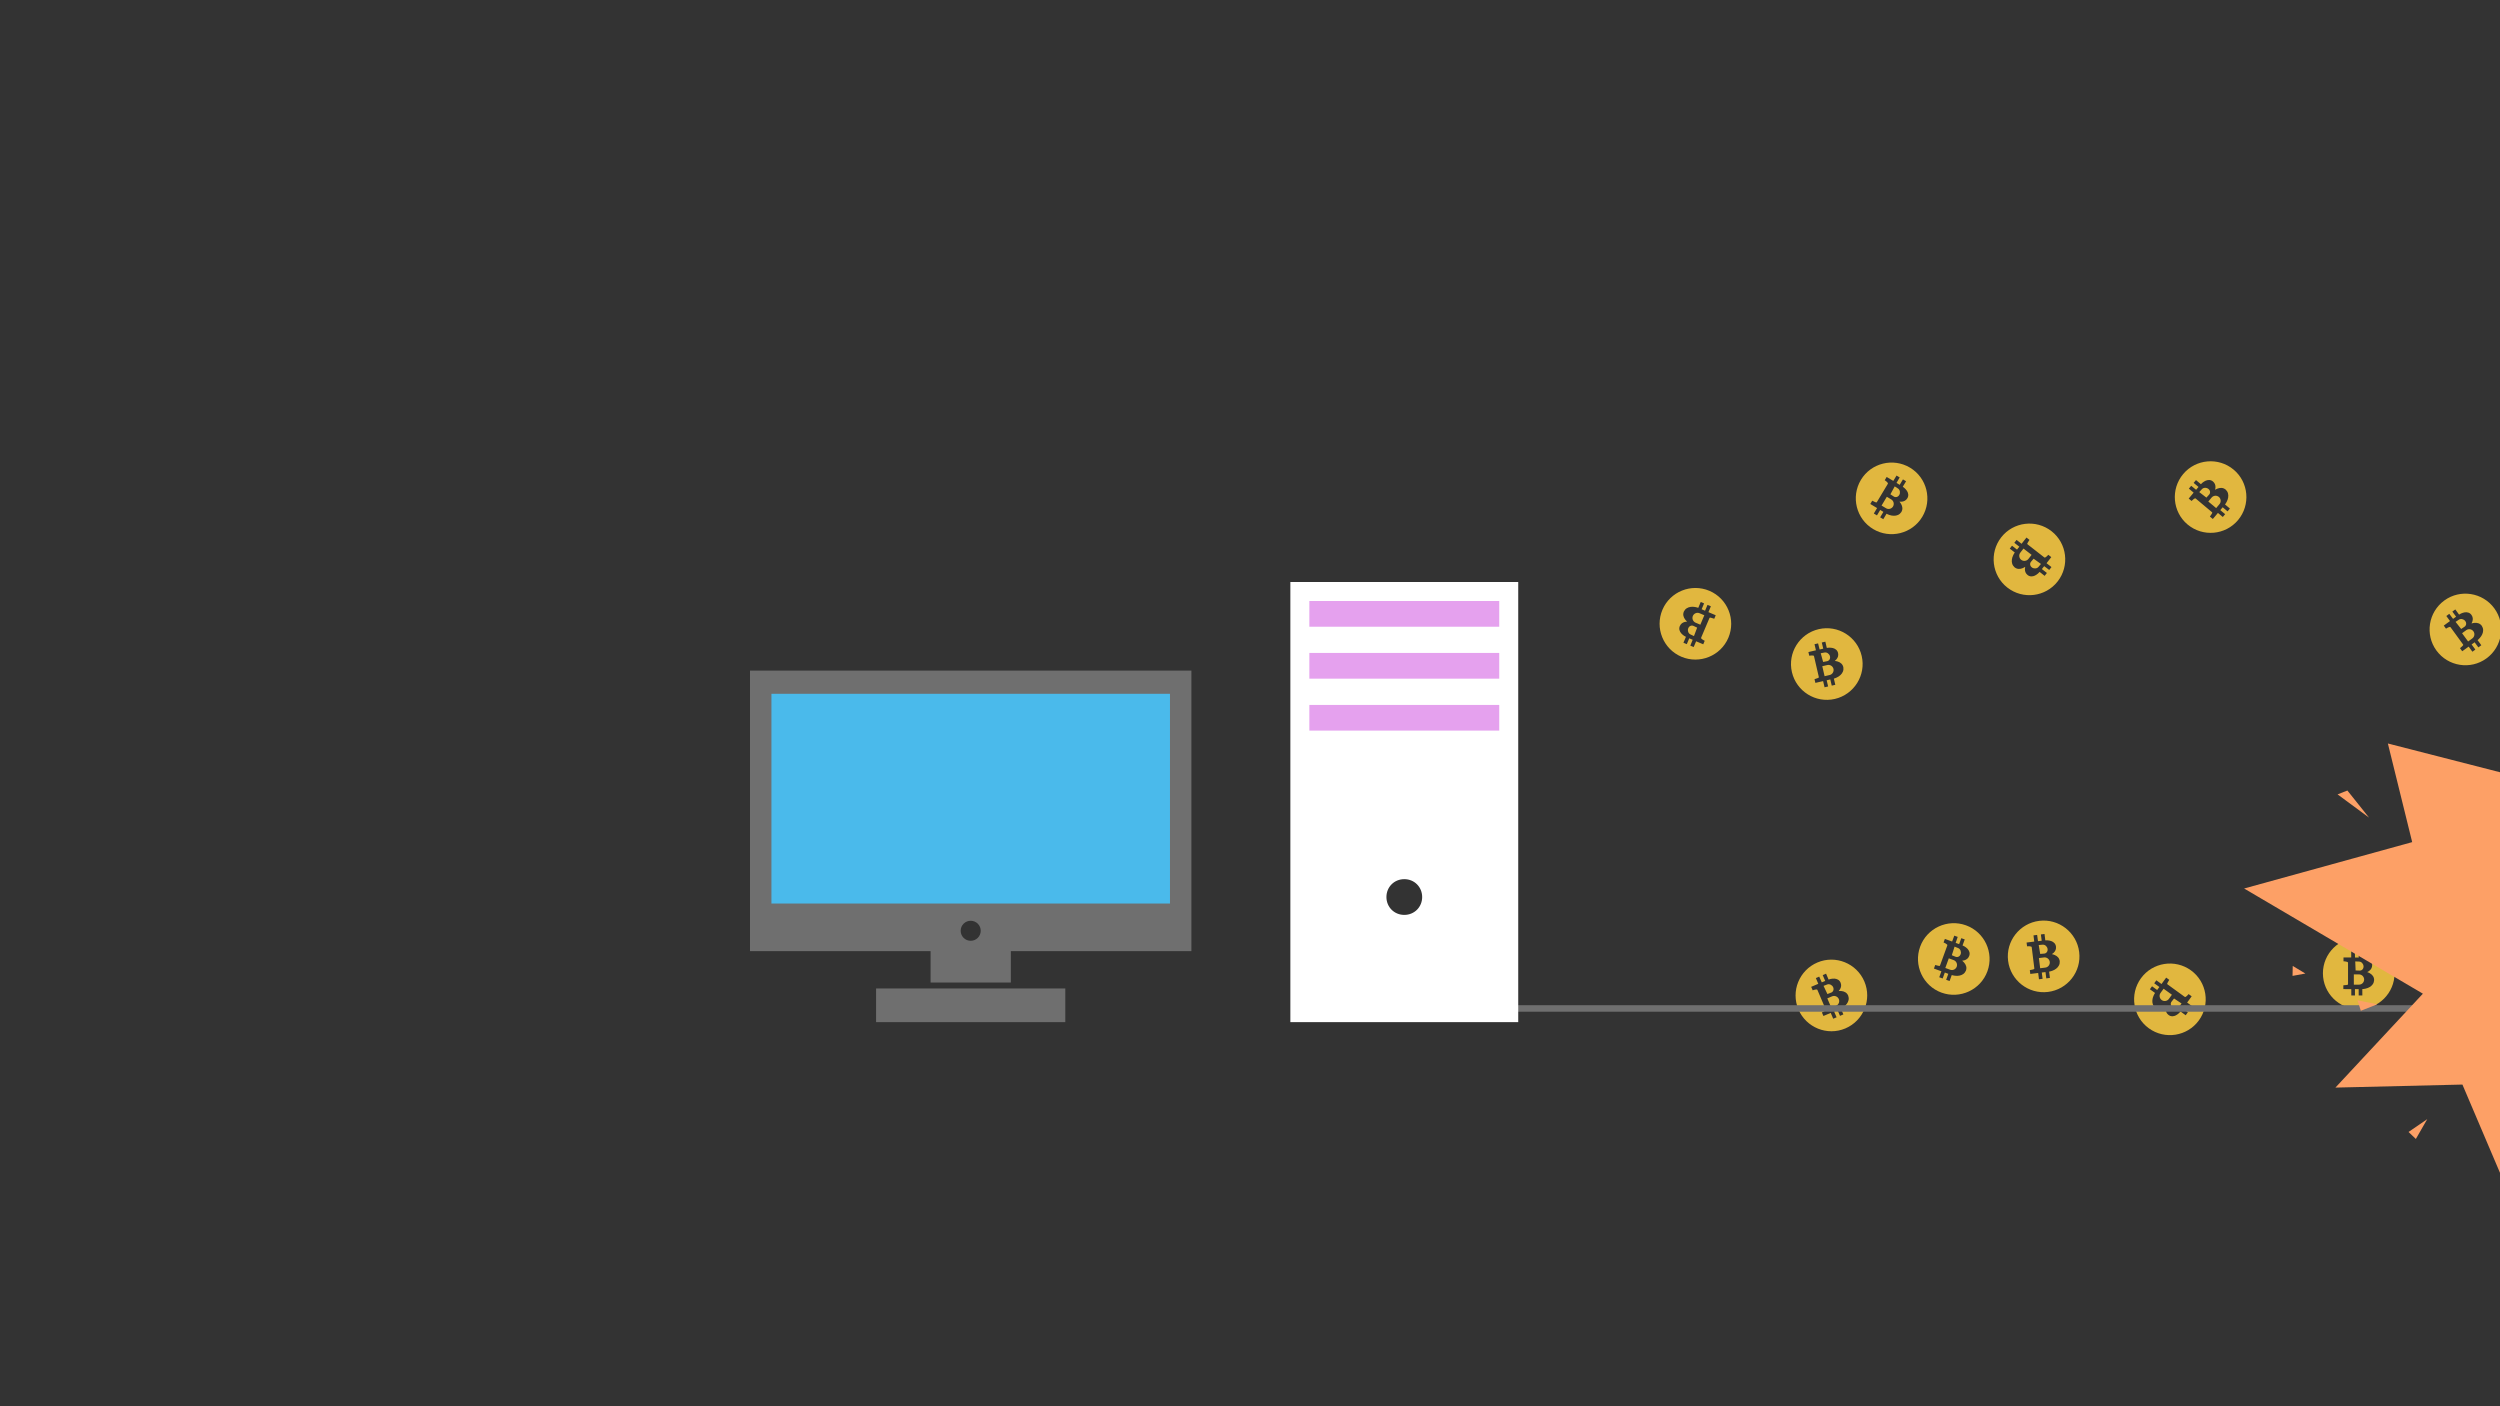 <?xml version="1.0" encoding="UTF-8"?>
<svg width="1920px" height="1080px" viewBox="0 0 1920 1080" version="1.1" xmlns="http://www.w3.org/2000/svg" xmlns:xlink="http://www.w3.org/1999/xlink">
    <rect x="0" y="0" width="1920" height="1080" fill="#333333" stroke="none"/>
    <!-- Generator: Sketch 46.2 (44496) - http://www.bohemiancoding.com/sketch -->
    <title>bitcoinMiningExplosion</title>
    <desc>Created with Sketch.</desc>
    <defs></defs>
    <g id="Actual-Slides" stroke="none" stroke-width="1" fill="none" fill-rule="evenodd">
        <g id="bitcoinMiningExplosion">
            <g id="Group-2" transform="translate(1266, 343)" fill-rule="nonzero" fill="#E1B73F">
                <path d="M243.911,367.657 C229.676,362.485 213.826,369.821 208.653,384.091 C203.48,398.36 210.855,414.171 225.089,419.343 C239.324,424.515 255.174,417.179 260.347,402.909 C265.52,388.64 258.145,372.829 243.911,367.657 Z M241.746,405.073 C240.865,405.697 239.838,406.101 238.774,406.284 C237.71,406.504 236.61,406.504 235.436,406.357 C234.628,406.247 233.785,406.101 232.941,405.844 L231.29,410.429 L228.648,409.475 L230.299,404.89 L227.621,403.9 L225.97,408.485 L223.328,407.531 L224.979,402.946 L219.256,400.855 L220.247,398.104 L221.09,398.324 C221.384,398.434 221.788,398.507 222.338,398.654 C223.035,398.837 223.292,398.801 223.365,398.837 C223.659,398.837 223.769,398.764 223.769,398.764 C223.842,398.691 223.915,398.581 223.989,398.36 L229.492,383.211 C229.565,382.99 229.565,382.844 229.565,382.697 C229.565,382.66 229.492,382.55 229.309,382.367 C229.052,382.11 228.722,381.927 228.428,381.707 C228.025,381.486 227.694,381.34 227.474,381.193 L226.667,380.826 L227.658,378.075 L233.234,380.092 L234.885,375.581 L237.527,376.534 L235.949,381.12 L238.627,382.11 L240.278,377.525 L242.92,378.478 L241.232,383.1 C241.783,383.321 242.296,383.614 242.773,383.871 C243.617,384.384 244.351,384.971 245.048,385.668 C245.708,386.365 246.185,387.172 246.479,388.089 C246.772,389.043 246.735,390.07 246.369,391.097 C246.038,391.978 245.561,392.711 244.901,393.298 C244.277,393.848 243.507,394.252 242.663,394.509 C242.149,394.656 241.562,394.766 240.939,394.839 C241.562,395.352 242.113,395.866 242.59,396.453 C243.25,397.223 243.727,398.104 244.021,399.131 C244.314,400.158 244.241,401.295 243.837,402.432 C243.36,403.496 242.7,404.413 241.746,405.073 Z M236.775,399.4 C237.488,397.362 236.454,395.11 234.421,394.359 L230.675,393 L228,400.401 L231.745,401.76 C233.779,402.511 236.026,401.438 236.775,399.4 Z M239.821,389.702 C240.39,387.915 239.554,385.863 237.982,385.178 L235.107,384 L233,390.614 L235.876,391.793 C237.481,392.439 239.253,391.527 239.821,389.702 Z" id="Combined-Shape"></path>
                <path d="M422.739,440.658 C431.635,428.4 428.951,411.143 416.66,402.237 C404.369,393.331 387.139,396.062 378.243,408.32 C369.347,420.577 372.031,437.835 384.322,446.741 C396.613,455.647 413.843,452.916 422.739,440.658 Z M387.369,428.264 C387.012,427.246 386.907,426.147 387.024,425.074 C387.106,423.99 387.409,422.932 387.874,421.844 C388.202,421.099 388.576,420.328 389.055,419.588 L385.103,416.737 L386.748,414.46 L390.7,417.311 L392.39,415.01 L388.438,412.159 L390.083,409.883 L394.035,412.733 L397.623,407.808 L399.994,409.519 L399.55,410.269 C399.364,410.521 399.182,410.889 398.889,411.377 C398.521,411.997 398.485,412.254 398.43,412.314 C398.349,412.596 398.389,412.722 398.389,412.722 C398.439,412.813 398.525,412.914 398.716,413.045 L411.762,422.511 C411.954,422.642 412.095,422.683 412.236,422.723 C412.271,422.733 412.397,422.693 412.624,422.567 C412.941,422.391 413.209,422.124 413.501,421.903 C413.824,421.576 414.056,421.299 414.258,421.127 L414.833,420.453 L417.205,422.163 L413.728,426.968 L417.61,429.798 L415.965,432.075 L411.992,429.294 L410.302,431.596 L414.255,434.447 L412.61,436.723 L408.632,433.827 C408.269,434.295 407.845,434.708 407.467,435.096 C406.741,435.765 405.974,436.309 405.112,436.787 C404.26,437.229 403.353,437.465 402.39,437.495 C401.393,437.514 400.415,437.196 399.529,436.56 C398.774,436 398.2,435.339 397.818,434.543 C397.461,433.791 397.286,432.94 397.271,432.058 C397.272,431.523 397.328,430.929 397.429,430.309 C396.764,430.767 396.118,431.154 395.423,431.451 C394.5,431.874 393.522,432.089 392.454,432.088 C391.386,432.087 390.313,431.704 389.331,431.002 C388.44,430.25 387.741,429.363 387.369,428.264 Z M394.192,425.049 C395.955,426.297 398.405,425.923 399.687,424.176 L402.026,420.95 L395.649,416.338 L393.31,419.564 C392.028,421.312 392.44,423.767 394.192,425.049 Z M402.675,430.651 C404.236,431.69 406.439,431.452 407.53,430.13 L409.456,427.69 L403.678,423.842 L401.753,426.282 C400.689,427.646 401.078,429.602 402.675,430.651 Z" id="Combined-Shape"></path>
                <path d="M129.77,396.187 C115.831,402.112 109.243,418.287 115.192,432.251 C121.14,446.215 137.316,452.749 151.254,446.823 C165.193,440.898 171.781,424.723 165.832,410.759 C159.884,396.795 143.708,390.261 129.77,396.187 Z M153.704,425.027 C153.486,426.084 153.01,427.08 152.357,427.939 C151.728,428.826 150.924,429.577 149.965,430.27 C149.299,430.74 148.582,431.208 147.79,431.596 L149.71,436.075 L147.127,437.179 L145.208,432.7 L142.573,433.802 L144.493,438.282 L141.911,439.386 L139.991,434.906 L134.379,437.28 L133.227,434.593 L133.995,434.178 C134.284,434.058 134.63,433.837 135.132,433.569 C135.767,433.228 135.93,433.026 136.009,433.002 C136.223,432.802 136.254,432.673 136.254,432.673 C136.257,432.57 136.236,432.439 136.139,432.228 L129.832,417.395 C129.736,417.184 129.635,417.077 129.535,416.969 C129.51,416.943 129.382,416.912 129.122,416.903 C128.759,416.89 128.393,416.982 128.028,417.021 C127.583,417.135 127.241,417.253 126.98,417.296 L126.14,417.578 L124.988,414.89 L130.442,412.562 L128.573,408.137 L131.155,407.033 L133.128,411.462 L135.763,410.36 L133.843,405.88 L136.425,404.776 L138.343,409.308 C138.896,409.093 139.472,408.958 139.995,408.82 C140.963,408.62 141.9,408.549 142.885,408.584 C143.843,408.643 144.742,408.908 145.583,409.378 C146.448,409.876 147.121,410.652 147.553,411.653 C147.912,412.522 148.064,413.384 147.981,414.264 C147.9,415.092 147.612,415.912 147.17,416.675 C146.894,417.133 146.54,417.614 146.134,418.093 C146.941,418.043 147.693,418.043 148.442,418.147 C149.451,418.26 150.4,418.579 151.315,419.13 C152.23,419.681 152.952,420.563 153.432,421.67 C153.809,422.773 153.952,423.894 153.704,425.027 Z M146.2,424.269 C145.331,422.292 143.039,421.35 141.04,422.187 L137.374,423.748 L140.465,430.985 L144.131,429.425 C146.13,428.587 147.042,426.27 146.2,424.269 Z M141.814,415.098 C141.011,413.404 139,412.473 137.383,413.044 L134.477,414.143 L137.447,420.418 L140.354,419.318 C141.968,418.696 142.642,416.82 141.814,415.098 Z" id="Combined-Shape"></path>
                <path d="M300.164,364.208 C285.132,366.062 274.341,379.794 276.21,394.857 C278.08,409.92 291.828,420.659 306.859,418.805 C321.891,416.951 332.682,403.219 330.813,388.156 C328.944,373.093 315.196,362.354 300.164,364.208 Z M315.222,398.529 C314.721,399.484 313.989,400.31 313.124,400.957 C312.276,401.636 311.295,402.136 310.182,402.538 C309.413,402.806 308.595,403.059 307.726,403.213 L308.337,408.048 L305.55,408.397 L304.94,403.562 L302.104,403.896 L302.714,408.731 L299.928,409.08 L299.317,404.245 L293.268,404.981 L292.902,402.079 L293.754,401.892 C294.065,401.857 294.458,401.739 295.015,401.62 C295.719,401.467 295.932,401.318 296.014,401.317 C296.275,401.184 296.34,401.069 296.34,401.069 C296.372,400.97 296.387,400.839 296.353,400.609 L294.378,384.612 C294.344,384.383 294.277,384.252 294.211,384.121 C294.194,384.089 294.079,384.024 293.832,383.944 C293.486,383.832 293.109,383.818 292.748,383.755 C292.288,383.742 291.927,383.761 291.664,383.731 L290.779,383.77 L290.412,380.869 L296.297,380.135 L295.72,375.365 L298.506,375.016 L299.182,379.818 L302.018,379.484 L301.408,374.649 L304.194,374.3 L304.789,379.184 C305.379,379.13 305.97,379.159 306.512,379.171 C307.497,379.246 308.417,379.435 309.354,379.74 C310.259,380.061 311.051,380.564 311.728,381.248 C312.423,381.964 312.857,382.896 312.996,383.978 C313.101,384.912 313.01,385.782 312.688,386.605 C312.382,387.378 311.878,388.088 311.243,388.7 C310.852,389.063 310.379,389.428 309.857,389.777 C310.645,389.951 311.369,390.159 312.06,390.465 C312.999,390.852 313.823,391.42 314.551,392.201 C315.279,392.983 315.73,394.03 315.886,395.226 C315.944,396.391 315.772,397.508 315.222,398.529 Z M308.217,395.731 C307.928,393.591 305.983,392.054 303.831,392.308 L299.877,392.798 L300.853,400.607 L304.807,400.117 C306.96,399.863 308.475,397.887 308.217,395.731 Z M306.529,385.707 C306.224,383.857 304.548,382.407 302.837,382.511 L299.739,382.767 L300.865,389.617 L303.963,389.361 C305.686,389.208 306.851,387.591 306.529,385.707 Z" id="Combined-Shape"></path>
                <path d="M545.51,377 C530.365,377.008 517.981,389.323 518,404.501 C518.019,419.68 530.356,432.014 545.502,432.006 C560.648,431.998 573.032,419.683 573.012,404.505 C572.993,389.326 560.656,376.992 545.51,377 Z M556.273,412.9 C555.659,413.787 554.832,414.518 553.895,415.054 C552.97,415.625 551.936,416.001 550.783,416.265 C549.987,416.438 549.144,416.588 548.263,416.636 L548.28,421.509 L545.471,421.516 L545.454,416.643 L542.599,416.628 L542.616,421.502 L539.807,421.509 L539.79,416.635 L533.697,416.628 L533.687,413.704 L534.555,413.622 C534.869,413.625 535.273,413.556 535.84,413.506 C536.558,413.44 536.787,413.317 536.868,413.327 C537.144,413.226 537.222,413.12 537.222,413.12 C537.266,413.026 537.298,412.897 537.291,412.665 L537.281,396.547 C537.275,396.315 537.225,396.177 537.174,396.039 C537.162,396.005 537.055,395.926 536.82,395.817 C536.491,395.663 536.118,395.604 535.767,395.497 C535.312,395.429 534.952,395.404 534.695,395.341 L533.811,395.272 L533.801,392.348 L539.731,392.337 L539.739,387.532 L542.548,387.525 L542.634,392.374 L545.489,392.388 L545.472,387.515 L548.281,387.508 L548.276,392.428 C548.868,392.447 549.451,392.547 549.987,392.625 C550.956,392.819 551.846,393.119 552.739,393.536 C553.598,393.965 554.322,394.56 554.912,395.322 C555.514,396.118 555.831,397.095 555.837,398.186 C555.828,399.126 555.631,399.979 555.211,400.756 C554.813,401.486 554.227,402.129 553.522,402.659 C553.09,402.973 552.576,403.277 552.015,403.559 C552.776,403.828 553.469,404.123 554.118,404.511 C555.002,405.009 555.751,405.673 556.378,406.538 C557.006,407.403 557.325,408.496 557.335,409.703 C557.251,410.866 556.944,411.953 556.273,412.9 Z M549.662,409.269 C549.635,407.11 547.893,405.347 545.725,405.337 L541.741,405.341 L541.759,413.211 L545.743,413.207 C547.91,413.217 549.655,411.441 549.662,409.269 Z M549.208,399.114 C549.131,397.241 547.643,395.598 545.932,395.492 L542.827,395.368 L543.11,402.305 L546.215,402.428 C547.944,402.487 549.298,401.023 549.208,399.114 Z" id="Combined-Shape"></path>
                <path d="M186.747,12.238 C171.601,12.247 159.217,24.562 159.236,39.74 C159.256,54.918 171.593,67.253 186.738,67.244 C201.884,67.236 214.268,54.921 214.249,39.743 C214.229,24.565 201.892,12.23 186.747,12.238 Z M197.51,48.139 C196.896,49.026 196.068,49.756 195.131,50.293 C194.207,50.863 193.172,51.24 192.019,51.503 C191.223,51.676 190.38,51.827 189.499,51.874 L189.516,56.747 L186.708,56.755 L186.691,51.881 L183.835,51.867 L183.852,56.74 L181.044,56.747 L181.027,51.874 L174.933,51.866 L174.923,48.942 L175.791,48.861 C176.105,48.864 176.509,48.795 177.077,48.744 C177.794,48.678 178.023,48.556 178.105,48.565 C178.38,48.465 178.459,48.358 178.459,48.358 C178.503,48.264 178.534,48.136 178.528,47.904 L178.517,31.785 C178.511,31.553 178.461,31.415 178.411,31.278 C178.398,31.243 178.292,31.165 178.056,31.055 C177.727,30.902 177.354,30.842 177.003,30.736 C176.549,30.667 176.188,30.642 175.931,30.58 L175.047,30.511 L175.037,27.587 L180.967,27.575 L180.976,22.771 L183.784,22.764 L183.87,27.612 L186.725,27.627 L186.708,22.753 L189.517,22.746 L189.512,27.666 C190.104,27.685 190.687,27.785 191.223,27.863 C192.192,28.057 193.082,28.358 193.976,28.774 C194.835,29.203 195.559,29.799 196.148,30.56 C196.75,31.356 197.067,32.334 197.074,33.424 C197.064,34.365 196.867,35.217 196.447,35.994 C196.049,36.725 195.463,37.368 194.758,37.897 C194.326,38.211 193.812,38.515 193.251,38.797 C194.013,39.067 194.705,39.361 195.354,39.749 C196.238,40.247 196.988,40.912 197.615,41.776 C198.242,42.641 198.562,43.735 198.572,44.941 C198.487,46.104 198.18,47.192 197.51,48.139 Z M190.898,44.508 C190.871,42.349 189.129,40.586 186.962,40.575 L182.977,40.58 L182.995,48.45 L186.979,48.445 C189.146,48.456 190.891,46.679 190.898,44.508 Z M190.444,34.353 C190.367,32.479 188.88,30.836 187.169,30.731 L184.063,30.607 L184.346,37.543 L187.451,37.667 C189.181,37.725 190.534,36.262 190.444,34.353 Z" id="Combined-Shape-Copy" transform="translate(186.742, 39.741) rotate(31) translate(-186.742, -39.741) "></path>
                <path d="M627.423,112.915 C612.277,112.923 599.893,125.238 599.913,140.417 C599.932,155.595 612.269,167.929 627.415,167.921 C642.56,167.913 654.944,155.598 654.925,140.42 C654.906,125.241 642.569,112.907 627.423,112.915 Z M638.186,148.815 C637.572,149.702 636.745,150.433 635.808,150.969 C634.883,151.54 633.849,151.916 632.695,152.18 C631.899,152.353 631.056,152.503 630.175,152.551 L630.192,157.424 L627.384,157.431 L627.367,152.558 L624.512,152.543 L624.528,157.417 L621.72,157.424 L621.703,152.55 L615.61,152.543 L615.6,149.619 L616.468,149.537 C616.781,149.54 617.186,149.471 617.753,149.421 C618.471,149.355 618.699,149.233 618.781,149.242 C619.057,149.142 619.135,149.035 619.135,149.035 C619.179,148.941 619.21,148.812 619.204,148.58 L619.194,132.462 C619.187,132.23 619.137,132.092 619.087,131.954 C619.074,131.92 618.968,131.842 618.733,131.732 C618.404,131.578 618.031,131.519 617.68,131.413 C617.225,131.344 616.865,131.319 616.607,131.256 L615.724,131.188 L615.713,128.264 L621.644,128.252 L621.652,123.448 L624.46,123.44 L624.546,128.289 L627.402,128.303 L627.385,123.43 L630.193,123.423 L630.188,128.343 C630.781,128.362 631.364,128.462 631.9,128.54 C632.868,128.734 633.759,129.035 634.652,129.451 C635.511,129.88 636.235,130.475 636.825,131.237 C637.427,132.033 637.743,133.01 637.75,134.101 C637.741,135.041 637.543,135.894 637.124,136.671 C636.726,137.402 636.14,138.044 635.435,138.574 C635.002,138.888 634.488,139.192 633.927,139.474 C634.689,139.743 635.382,140.038 636.031,140.426 C636.915,140.924 637.664,141.588 638.291,142.453 C638.918,143.318 639.238,144.412 639.248,145.618 C639.164,146.781 638.857,147.869 638.186,148.815 Z M631.574,145.184 C631.548,143.025 629.805,141.262 627.638,141.252 L623.654,141.256 L623.671,149.126 L627.655,149.122 C629.823,149.132 631.568,147.356 631.574,145.184 Z M631.12,135.029 C631.043,133.156 629.556,131.513 627.845,131.407 L624.74,131.284 L625.022,138.22 L628.128,138.343 C629.857,138.402 631.21,136.938 631.12,135.029 Z" id="Combined-Shape-Copy-5" transform="translate(627.419, 140.418) rotate(-36) translate(-627.419, -140.418) "></path>
                <path d="M431.753,11.247 C416.608,11.255 404.224,23.57 404.243,38.748 C404.262,53.926 416.599,66.261 431.745,66.253 C446.891,66.244 459.275,53.929 459.255,38.751 C459.236,23.573 446.899,11.238 431.753,11.247 Z M442.516,47.147 C441.902,48.034 441.075,48.764 440.138,49.301 C439.213,49.871 438.179,50.248 437.026,50.511 C436.23,50.684 435.387,50.835 434.506,50.882 L434.523,55.756 L431.714,55.763 L431.697,50.889 L428.842,50.875 L428.859,55.748 L426.05,55.755 L426.033,50.882 L419.94,50.875 L419.93,47.951 L420.798,47.869 C421.112,47.872 421.516,47.803 422.083,47.752 C422.801,47.686 423.03,47.564 423.111,47.573 C423.387,47.473 423.465,47.366 423.465,47.366 C423.509,47.272 423.541,47.144 423.534,46.912 L423.524,30.793 C423.518,30.561 423.468,30.424 423.417,30.286 C423.405,30.251 423.298,30.173 423.063,30.063 C422.734,29.91 422.361,29.85 422.01,29.744 C421.555,29.675 421.195,29.65 420.938,29.588 L420.054,29.519 L420.044,26.595 L425.974,26.583 L425.982,21.779 L428.791,21.772 L428.877,26.62 L431.732,26.635 L431.715,21.761 L434.524,21.754 L434.519,26.675 C435.111,26.693 435.694,26.793 436.23,26.871 C437.199,27.065 438.089,27.366 438.982,27.783 C439.841,28.212 440.565,28.807 441.155,29.568 C441.757,30.364 442.074,31.342 442.08,32.432 C442.071,33.373 441.874,34.225 441.454,35.003 C441.056,35.733 440.47,36.376 439.765,36.906 C439.333,37.219 438.819,37.523 438.258,37.806 C439.019,38.075 439.712,38.369 440.361,38.758 C441.245,39.256 441.994,39.92 442.621,40.785 C443.249,41.649 443.568,42.743 443.578,43.95 C443.494,45.112 443.187,46.2 442.516,47.147 Z M435.905,43.516 C435.878,41.357 434.136,39.594 431.968,39.584 L427.984,39.588 L428.002,47.458 L431.986,47.454 C434.153,47.464 435.898,45.687 435.905,43.516 Z M435.451,33.361 C435.374,31.487 433.886,29.844 432.175,29.739 L429.07,29.615 L429.353,36.551 L432.458,36.675 C434.187,36.733 435.541,35.27 435.451,33.361 Z" id="Combined-Shape-Copy-2" transform="translate(431.749, 38.75) rotate(-50) translate(-431.749, -38.75) "></path>
                <path d="M36.07,108.561 C20.924,108.569 8.54,120.884 8.56,136.063 C8.579,151.241 20.916,163.576 36.062,163.567 C51.207,163.559 63.591,151.244 63.572,136.066 C63.553,120.887 51.216,108.553 36.07,108.561 Z M46.833,144.461 C46.219,145.349 45.392,146.079 44.455,146.615 C43.53,147.186 42.496,147.562 41.342,147.826 C40.546,147.999 39.703,148.149 38.822,148.197 L38.839,153.07 L36.031,153.077 L36.014,148.204 L33.159,148.189 L33.175,153.063 L30.367,153.07 L30.35,148.197 L24.257,148.189 L24.247,145.265 L25.115,145.183 C25.428,145.186 25.833,145.117 26.4,145.067 C27.118,145.001 27.346,144.879 27.428,144.888 C27.704,144.788 27.782,144.681 27.782,144.681 C27.826,144.587 27.857,144.458 27.851,144.227 L27.841,128.108 C27.834,127.876 27.784,127.738 27.734,127.6 C27.721,127.566 27.615,127.488 27.38,127.378 C27.051,127.224 26.678,127.165 26.327,127.059 C25.872,126.99 25.512,126.965 25.255,126.902 L24.371,126.834 L24.36,123.91 L30.291,123.898 L30.299,119.094 L33.107,119.086 L33.193,123.935 L36.049,123.949 L36.032,119.076 L38.84,119.069 L38.835,123.989 C39.428,124.008 40.011,124.108 40.547,124.186 C41.515,124.38 42.406,124.681 43.299,125.097 C44.158,125.526 44.882,126.121 45.472,126.883 C46.074,127.679 46.39,128.656 46.397,129.747 C46.388,130.687 46.19,131.54 45.771,132.317 C45.373,133.048 44.787,133.69 44.082,134.22 C43.649,134.534 43.135,134.838 42.574,135.12 C43.336,135.389 44.029,135.684 44.678,136.072 C45.562,136.57 46.311,137.234 46.938,138.099 C47.565,138.964 47.885,140.058 47.895,141.264 C47.811,142.427 47.504,143.515 46.833,144.461 Z M40.221,140.831 C40.195,138.671 38.452,136.908 36.285,136.898 L32.301,136.902 L32.318,144.772 L36.302,144.768 C38.47,144.778 40.215,143.002 40.221,140.831 Z M39.767,130.675 C39.691,128.802 38.203,127.159 36.492,127.053 L33.387,126.93 L33.669,133.866 L36.775,133.989 C38.504,134.048 39.857,132.584 39.767,130.675 Z" id="Combined-Shape-Copy-3" transform="translate(36.066, 136.064) rotate(-157) translate(-36.066, -136.064) "></path>
                <path d="M136.992,139.483 C121.847,139.491 109.462,151.806 109.482,166.984 C109.501,182.162 121.838,194.497 136.984,194.489 C152.129,194.48 164.514,182.166 164.494,166.987 C164.475,151.809 152.138,139.474 136.992,139.483 Z M147.755,175.383 C147.141,176.27 146.314,177.001 145.377,177.537 C144.452,178.107 143.418,178.484 142.265,178.748 C141.468,178.92 140.625,179.071 139.745,179.118 L139.761,183.992 L136.953,183.999 L136.936,179.125 L134.081,179.111 L134.098,183.984 L131.289,183.992 L131.272,179.118 L125.179,179.111 L125.169,176.187 L126.037,176.105 C126.35,176.108 126.755,176.039 127.322,175.988 C128.04,175.922 128.269,175.8 128.35,175.809 C128.626,175.709 128.704,175.602 128.704,175.602 C128.748,175.508 128.779,175.38 128.773,175.148 L128.763,159.03 C128.757,158.798 128.706,158.66 128.656,158.522 C128.644,158.487 128.537,158.409 128.302,158.299 C127.973,158.146 127.6,158.087 127.249,157.98 C126.794,157.911 126.434,157.886 126.177,157.824 L125.293,157.755 L125.283,154.831 L131.213,154.82 L131.221,150.015 L134.03,150.008 L134.115,154.856 L136.971,154.871 L136.954,149.997 L139.762,149.99 L139.757,154.911 C140.35,154.929 140.933,155.029 141.469,155.108 C142.437,155.302 143.328,155.602 144.221,156.019 C145.08,156.448 145.804,157.043 146.394,157.804 C146.996,158.6 147.313,159.578 147.319,160.669 C147.31,161.609 147.113,162.461 146.693,163.239 C146.295,163.969 145.709,164.612 145.004,165.142 C144.571,165.455 144.057,165.759 143.496,166.042 C144.258,166.311 144.951,166.605 145.6,166.994 C146.484,167.492 147.233,168.156 147.86,169.021 C148.487,169.885 148.807,170.979 148.817,172.186 C148.733,173.349 148.426,174.436 147.755,175.383 Z M141.144,171.752 C141.117,169.593 139.374,167.83 137.207,167.82 L133.223,167.824 L133.24,175.694 L137.225,175.69 C139.392,175.7 141.137,173.923 141.144,171.752 Z M140.69,161.597 C140.613,159.723 139.125,158.08 137.414,157.975 L134.309,157.851 L134.592,164.787 L137.697,164.911 C139.426,164.969 140.779,163.506 140.69,161.597 Z" id="Combined-Shape-Copy-6" transform="translate(136.988, 166.986) rotate(-13) translate(-136.988, -166.986) "></path>
                <path d="M292.611,59.105 C277.466,59.113 265.082,71.428 265.101,86.606 C265.12,101.784 277.457,114.119 292.603,114.111 C307.749,114.102 320.133,101.788 320.113,86.609 C320.094,71.431 307.757,59.096 292.611,59.105 Z M303.374,95.005 C302.76,95.892 301.933,96.623 300.996,97.159 C300.071,97.73 299.037,98.106 297.884,98.37 C297.088,98.542 296.245,98.693 295.364,98.74 L295.381,103.614 L292.572,103.621 L292.555,98.748 L289.7,98.733 L289.717,103.606 L286.908,103.614 L286.891,98.74 L280.798,98.733 L280.788,95.809 L281.656,95.727 C281.97,95.73 282.374,95.661 282.941,95.61 C283.659,95.544 283.888,95.422 283.969,95.431 C284.245,95.331 284.323,95.225 284.323,95.225 C284.367,95.13 284.399,95.002 284.392,94.77 L284.382,78.652 C284.376,78.42 284.326,78.282 284.275,78.144 C284.263,78.109 284.156,78.031 283.921,77.921 C283.592,77.768 283.219,77.709 282.868,77.602 C282.413,77.533 282.053,77.508 281.796,77.446 L280.912,77.377 L280.902,74.453 L286.832,74.442 L286.84,69.637 L289.649,69.63 L289.735,74.478 L292.59,74.493 L292.573,69.619 L295.382,69.612 L295.377,74.533 C295.969,74.551 296.552,74.651 297.088,74.73 C298.057,74.924 298.947,75.224 299.84,75.641 C300.699,76.07 301.423,76.665 302.013,77.426 C302.615,78.222 302.932,79.2 302.938,80.291 C302.929,81.231 302.732,82.083 302.312,82.861 C301.914,83.591 301.328,84.234 300.623,84.764 C300.191,85.077 299.677,85.381 299.116,85.664 C299.877,85.933 300.57,86.227 301.219,86.616 C302.103,87.114 302.852,87.778 303.479,88.643 C304.107,89.507 304.426,90.601 304.436,91.808 C304.352,92.971 304.045,94.058 303.374,95.005 Z M296.763,91.374 C296.736,89.215 294.994,87.452 292.826,87.442 L288.842,87.446 L288.86,95.316 L292.844,95.312 C295.011,95.322 296.756,93.545 296.763,91.374 Z M296.309,81.219 C296.232,79.345 294.744,77.702 293.033,77.597 L289.928,77.473 L290.211,84.409 L293.316,84.533 C295.045,84.591 296.399,83.128 296.309,81.219 Z" id="Combined-Shape-Copy-4" transform="translate(292.607, 86.608) rotate(-232) translate(-292.607, -86.608) "></path>
            </g>
            <rect id="Rectangle-4-Copy" fill="#E5A1EE" x="1003.718" y="448.439" width="158.282" height="177"></rect>
            <path d="M1044.312,774.5 L1942.484,774.5" id="Path-7" stroke="#6F6F6F" stroke-width="5"></path>
            <g id="noun_563989" transform="translate(1975.557, 719.909) rotate(-27) translate(-1975.557, -719.909) translate(1761.057, 522.909)" fill-rule="nonzero" fill="#FDA066">
                <path d="M428.26,6.139 L243.838,77.51 L155.871,0 L138.123,75.976 L6.945,49.116 L92.597,183.416 L0,217.183 L87.967,259.391 L78.707,393.692 L195.996,290.856 L288.593,373.738 L322.545,250.95 L403.567,260.159 L355.726,138.137 L428.26,6.139 Z" id="Shape"></path>
                <polygon id="Shape" points="34.568 273.042 37.129 280.385 51.852 270.783"></polygon>
                <polygon id="Shape" points="111.77 18.075 103.704 17.284 117.147 44.17"></polygon>
                <polygon id="Shape" points="13.203 119.068 9.602 125.789 19.204 128.67"></polygon>
                <polygon id="Shape" points="57.613 174.761 45.585 165.158 44.17 173.48"></polygon>
            </g>
            <g id="noun_1102789" transform="translate(991, 447)" fill-rule="nonzero" fill="#FFFFFF">
                <path d="M0,0 L0,338 L175,338 L175,0 L0,0 Z M87.5,255.645 C79.779,255.645 73.775,249.64 73.775,241.919 C73.775,234.198 79.779,228.193 87.5,228.193 C95.221,228.193 101.225,234.198 101.225,241.919 C101.225,249.64 95.221,255.645 87.5,255.645 Z M160.417,114.096 L14.583,114.096 L14.583,94.365 L160.417,94.365 L160.417,114.096 Z M160.417,74.206 L14.583,74.206 L14.583,54.475 L160.417,54.475 L160.417,74.206 Z M160.417,34.315 L14.583,34.315 L14.583,14.584 L160.417,14.584 L160.417,34.315 Z" id="Shape"></path>
            </g>
            <g id="Screen" transform="translate(576, 515)">
                <rect id="Rectangle-4" fill="#4ABAEB" x="12" y="10" width="315" height="177"></rect>
                <g id="noun_1148993" fill="#6F6F6F">
                    <path d="M0,0 L339,0 L339,215.445 L200.32,215.445 L200.32,239.573 L138.68,239.573 L138.68,215.445 L0,215.445 L0,0 Z M16.455,17.83 L16.455,178.927 L322.545,178.927 L322.545,17.83 L16.455,17.83 Z M169.498,192.146 C165.242,192.146 161.794,195.589 161.794,199.84 C161.794,204.092 165.242,207.535 169.498,207.535 C173.755,207.535 177.203,204.092 177.203,199.84 C177.203,195.589 173.755,192.146 169.498,192.146 Z M96.837,244.121 L242.158,244.121 L242.158,270 L197.143,270 L96.837,270 L96.837,244.121 Z" id="Combined-Shape"></path>
                </g>
            </g>
        </g>
    </g>
</svg>